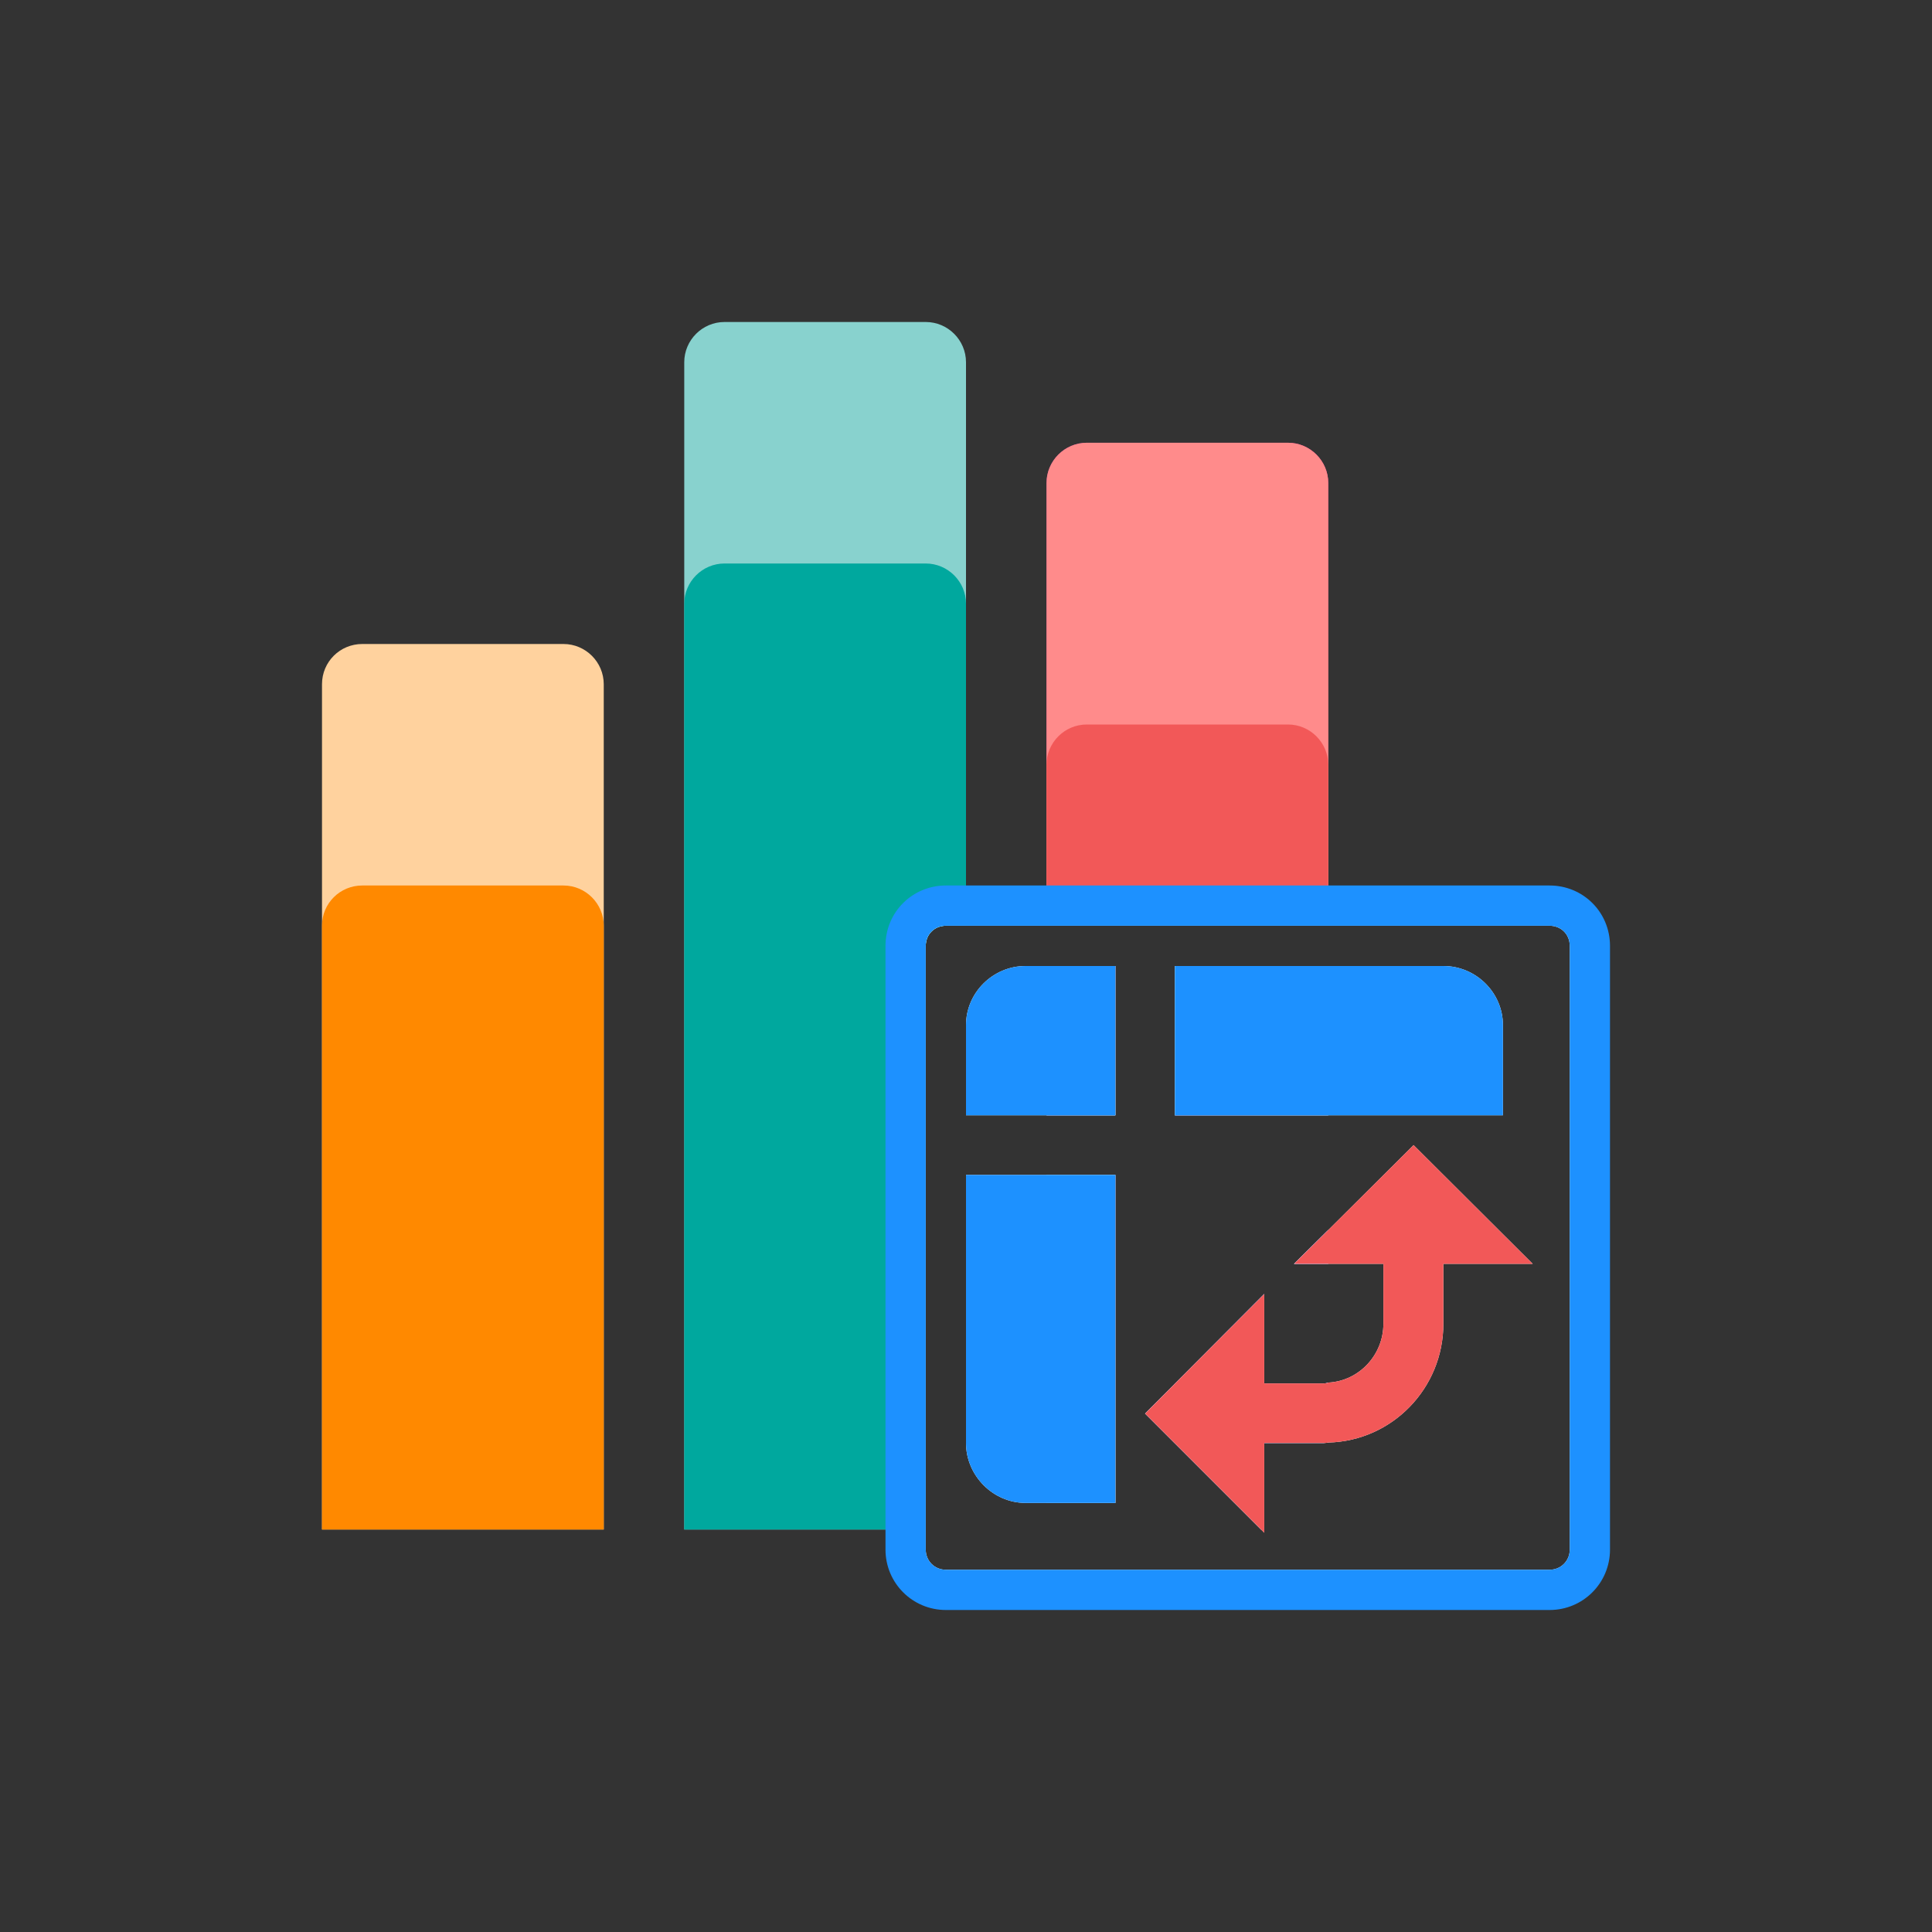 <svg width="48" height="48" viewBox="0 0 48 48" fill="none" xmlns="http://www.w3.org/2000/svg">
<rect x="0" y="0" width="48" height="48" fill="#333333" stroke="none"/>
<path d="M24 9V23H23.5C23.22 23 23 23.21 23 23.5V38H17V9C17 8.45 17.45 8 18 8H23C23.55 8 24 8.45 24 9Z" fill="#88D2CE"/>
<path d="M8 38V17C8 16.44 8.45 16 9 16H14C14.55 16 15 16.45 15 17V38H8Z" fill="#FFD29E"/>
<path fill-rule="evenodd" clip-rule="evenodd" d="M24 15V23H23.5C23.22 23 23 23.21 23 23.5V38H17V15C17 14.45 17.45 14 18 14H23C23.55 14 24 14.45 24 15Z" fill="#00A89E"/>
<path d="M27.71 24H26V27.71H27.71V24Z" fill="url(#paint0_linear_301_13721)"/>
<path d="M27.71 29.19H26V37.34H27.71V29.19Z" fill="url(#paint1_linear_301_13721)"/>
<path d="M33 12V23H26V12C26 11.45 26.45 11 27 11H32C32.55 11 33 11.45 33 12Z" fill="url(#paint2_linear_301_13721)"/>
<path d="M33 24H29.19V27.71H33V24Z" fill="url(#paint3_linear_301_13721)"/>
<path d="M33 30.56V31.4H32.15L33 30.56Z" fill="url(#paint4_linear_301_13721)"/>
<path d="M33 34.35V35.84C33 35.84 32.93 35.85 32.89 35.85H31.41V38H31.33L28.45 35.12L31.41 32.15V34.37H32.89C32.89 34.37 32.96 34.37 33 34.35Z" fill="url(#paint5_linear_301_13721)"/>
<path d="M27.71 24H26V27.71H27.71V24Z" fill="#C2E0FF"/>
<path d="M27.71 29.19H26V37.34H27.71V29.19Z" fill="#C2E0FF"/>
<path d="M33 12V23H26V12C26 11.45 26.45 11 27 11H32C32.55 11 33 11.45 33 12Z" fill="#FF8B8B"/>
<path d="M33 24H29.19V27.71H33V24Z" fill="#C2E0FF"/>
<path d="M33 30.56V31.4H32.15L33 30.56Z" fill="#C2E0FF"/>
<path d="M33 34.35V35.84C33 35.84 32.93 35.85 32.89 35.85H31.41V38H31.33L28.45 35.12L31.41 32.15V34.37H32.89C32.89 34.37 32.96 34.37 33 34.35Z" fill="#C2E0FF"/>
<path d="M27.71 24H26V27.71H27.71V24Z" fill="#1D91FF"/>
<path d="M27.71 29.19H26V37.34H27.71V29.19Z" fill="#1D91FF"/>
<path fill-rule="evenodd" clip-rule="evenodd" d="M33 19V23H26V19C26 18.45 26.45 18 27 18H32C32.55 18 33 18.45 33 19Z" fill="#F25858"/>
<path d="M33 24H29.19V27.71H33V24Z" fill="#1D91FF"/>
<path fill-rule="evenodd" clip-rule="evenodd" d="M33 30.56V31.4H32.15L33 30.56Z" fill="#1D91FF"/>
<path fill-rule="evenodd" clip-rule="evenodd" d="M33 34.35V35.84C33 35.84 32.93 35.85 32.89 35.85H31.41V38H31.33L28.45 35.12L31.41 32.15V34.37H32.89C32.89 34.37 32.96 34.37 33 34.35Z" fill="#1D91FF"/>
<path d="M15 38V23C15 22.45 14.55 22 14 22H9C8.45 22 8 22.44 8 23V38H15Z" fill="#FF8900"/>
<path d="M35.86 24H29.19V27.71H37.34V25.47C37.34 24.66 36.67 24 35.86 24ZM35.12 28.45L33 30.56L32.15 31.4H34.37V32.89C34.37 33.66 33.77 34.31 33 34.35C32.96 34.37 32.93 34.37 32.89 34.37H31.41V32.15L28.45 35.12L31.33 38L31.41 38.08V35.85H32.89C32.89 35.85 32.96 35.85 33 35.84C34.59 35.8 35.86 34.49 35.86 32.89V31.4H38.08L35.12 28.45ZM35.12 28.45L33 30.56L32.15 31.4H34.37V32.89C34.37 33.66 33.77 34.31 33 34.35C32.96 34.37 32.93 34.37 32.89 34.37H31.41V32.15L28.45 35.12L31.33 38L31.41 38.08V35.85H32.89C32.89 35.85 32.96 35.85 33 35.84C34.59 35.8 35.86 34.49 35.86 32.89V31.4H38.08L35.12 28.45ZM35.86 24H29.19V27.71H37.34V25.47C37.34 24.66 36.67 24 35.86 24ZM24 29.19V35.85C24 36.66 24.67 37.34 25.48 37.34H27.71V29.19H24ZM24 29.19V35.85C24 36.66 24.67 37.34 25.48 37.34H27.71V29.19H24ZM35.86 24H29.19V27.71H37.34V25.47C37.34 24.66 36.67 24 35.86 24ZM35.12 28.45L33 30.56L32.15 31.4H34.37V32.89C34.37 33.66 33.77 34.31 33 34.35C32.96 34.37 32.93 34.37 32.89 34.37H31.41V32.15L28.45 35.12L31.33 38L31.41 38.08V35.85H32.89C32.89 35.85 32.96 35.85 33 35.84C34.59 35.8 35.86 34.49 35.86 32.89V31.4H38.08L35.12 28.45ZM35.12 28.45L33 30.56L32.15 31.4H34.37V32.89C34.37 33.66 33.77 34.31 33 34.35C32.96 34.37 32.93 34.37 32.89 34.37H31.41V32.15L28.45 35.12L31.33 38L31.41 38.08V35.85H32.89C32.89 35.85 32.96 35.85 33 35.84C34.59 35.8 35.86 34.49 35.86 32.89V31.4H38.08L35.12 28.45ZM35.86 24H29.19V27.71H37.34V25.47C37.34 24.66 36.67 24 35.86 24ZM24 29.19V35.85C24 36.66 24.67 37.34 25.48 37.34H27.71V29.19H24ZM25.48 24C24.67 24 24 24.66 24 25.47V27.71H27.71V24H25.48ZM24 29.19V35.85C24 36.66 24.67 37.34 25.48 37.34H27.71V29.19H24ZM35.86 24H29.19V27.71H37.34V25.47C37.34 24.66 36.67 24 35.86 24ZM35.12 28.45L33 30.56L32.15 31.4H34.37V32.89C34.37 33.66 33.77 34.31 33 34.35C32.96 34.37 32.93 34.37 32.89 34.37H31.41V32.15L28.45 35.12L31.33 38L31.41 38.08V35.85H32.89C32.89 35.85 32.96 35.85 33 35.84C34.59 35.8 35.86 34.49 35.86 32.89V31.4H38.08L35.12 28.45ZM35.12 28.45L33 30.56L32.15 31.4H34.37V32.89C34.37 33.66 33.77 34.31 33 34.35C32.96 34.37 32.93 34.37 32.89 34.37H31.41V32.15L28.45 35.12L31.33 38L31.41 38.08V35.85H32.89C32.89 35.85 32.96 35.85 33 35.84C34.59 35.8 35.86 34.49 35.86 32.89V31.4H38.08L35.12 28.45ZM37.34 27.71V25.47C37.34 24.66 36.67 24 35.86 24H29.19V27.71H37.34ZM24 29.19V35.85C24 36.66 24.67 37.34 25.48 37.34H27.71V29.19H24ZM25.48 24C24.67 24 24 24.66 24 25.47V27.71H27.71V24H25.48ZM38.5 22.5H23.5C22.95 22.5 22.5 22.95 22.5 23.5V38.5C22.5 39.04 22.95 39.5 23.5 39.5H38.5C39.05 39.5 39.5 39.04 39.5 38.5V23.5C39.5 22.95 39.05 22.5 38.5 22.5ZM39 38.5C39 38.78 38.78 39 38.5 39H23.5C23.22 39 23 38.78 23 38.5V23.5C23 23.21 23.22 23 23.5 23H38.5C38.78 23 39 23.21 39 23.5V38.5ZM33 30.56L32.15 31.4H34.37V32.89C34.37 33.66 33.77 34.31 33 34.35C32.96 34.37 32.93 34.37 32.89 34.37H31.41V32.15L28.45 35.12L31.33 38L31.41 38.08V35.85H32.89C32.89 35.85 32.96 35.85 33 35.84C34.59 35.8 35.86 34.49 35.86 32.89V31.4H38.08L35.12 28.45L33 30.56ZM37.34 27.71V25.47C37.34 24.66 36.67 24 35.86 24H29.19V27.71H37.34ZM24 29.19V35.85C24 36.66 24.67 37.34 25.48 37.34H27.71V29.19H24ZM25.48 24C24.67 24 24 24.66 24 25.47V27.71H27.71V24H25.48ZM25.48 24C24.67 24 24 24.66 24 25.47V27.71H27.71V24H25.48ZM24 29.19V35.85C24 36.66 24.67 37.34 25.48 37.34H27.71V29.19H24ZM35.86 24H29.19V27.71H37.34V25.47C37.34 24.66 36.67 24 35.86 24ZM35.12 28.45L33 30.56L32.15 31.4H34.37V32.89C34.37 33.66 33.77 34.31 33 34.35C32.96 34.37 32.93 34.37 32.89 34.37H31.41V32.15L28.45 35.12L31.33 38L31.41 38.08V35.85H32.89C32.89 35.85 32.96 35.85 33 35.84C34.59 35.8 35.86 34.49 35.86 32.89V31.4H38.08L35.12 28.45ZM35.12 28.45L33 30.56L32.15 31.4H34.37V32.89C34.37 33.66 33.77 34.31 33 34.35C32.96 34.37 32.93 34.37 32.89 34.37H31.41V32.15L28.45 35.12L31.33 38L31.41 38.08V35.85H32.89C32.89 35.85 32.96 35.85 33 35.84C34.59 35.8 35.86 34.49 35.86 32.89V31.4H38.08L35.12 28.45ZM35.86 24H29.19V27.71H37.34V25.47C37.34 24.66 36.67 24 35.86 24ZM24 29.19V35.85C24 36.66 24.67 37.34 25.48 37.34H27.71V29.19H24ZM25.48 24C24.67 24 24 24.66 24 25.47V27.71H27.71V24H25.48ZM24 29.19V35.85C24 36.66 24.67 37.34 25.48 37.34H27.71V29.19H24ZM35.86 24H29.19V27.71H37.34V25.47C37.34 24.66 36.67 24 35.86 24ZM35.12 28.45L33 30.56L32.15 31.4H34.37V32.89C34.37 33.66 33.77 34.31 33 34.35C32.96 34.37 32.93 34.37 32.89 34.37H31.41V32.15L28.45 35.12L31.33 38L31.41 38.08V35.85H32.89C32.89 35.85 32.96 35.85 33 35.84C34.59 35.8 35.86 34.49 35.86 32.89V31.4H38.08L35.12 28.45ZM35.12 28.45L33 30.56L32.15 31.4H34.37V32.89C34.37 33.66 33.77 34.31 33 34.35C32.96 34.37 32.93 34.37 32.89 34.37H31.41V32.15L28.45 35.12L31.33 38L31.41 38.08V35.85H32.89C32.89 35.85 32.96 35.85 33 35.84C34.59 35.8 35.86 34.49 35.86 32.89V31.4H38.08L35.12 28.45ZM35.86 24H29.19V27.71H37.34V25.47C37.34 24.66 36.67 24 35.86 24ZM24 29.19V35.85C24 36.66 24.67 37.34 25.48 37.34H26V29.19H24ZM31.33 38L31.41 38.08V38H31.33ZM35.86 24H33V27.71H37.34V25.47C37.34 24.66 36.67 24 35.86 24ZM35.12 28.45L33 30.56V31.4H34.37V32.89C34.37 33.66 33.77 34.31 33 34.35V35.84C34.59 35.8 35.86 34.49 35.86 32.89V31.4H38.08L35.12 28.45Z" fill="white"/>
<path d="M38.5 22H23.5C22.67 22 22 22.66 22 23.5V38.5C22 39.33 22.67 40 23.5 40H38.5C39.33 40 40 39.33 40 38.5V23.5C40 22.66 39.33 22 38.5 22ZM39 38.5C39 38.78 38.78 39 38.5 39H23.5C23.22 39 23 38.78 23 38.5V23.5C23 23.21 23.22 23 23.5 23H38.5C38.78 23 39 23.21 39 23.5V38.5Z" fill="#1D91FF"/>
<path d="M25.48 24C24.67 24 24 24.66 24 25.47V27.71H27.71V24H25.48ZM24 29.19V35.85C24 36.66 24.67 37.34 25.48 37.34H27.71V29.19H24ZM35.86 24H29.19V27.71H37.34V25.47C37.34 24.66 36.67 24 35.86 24Z" fill="#1D91FF"/>
<path d="M38.08 31.4H35.86V32.89C35.86 34.49 34.59 35.8 33 35.84C32.96 35.85 32.93 35.85 32.89 35.85H31.41V38.08L31.33 38L28.45 35.12L31.41 32.15V34.37H32.89C32.89 34.37 32.96 34.37 33 34.35C33.77 34.31 34.37 33.66 34.37 32.89V31.4H32.15L33 30.56L35.12 28.45L38.08 31.4Z" fill="#F25858"/>
<defs>
<linearGradient id="paint0_linear_301_13721" x1="24.79" y1="24.27" x2="28.31" y2="26.97" gradientUnits="userSpaceOnUse">
<stop stop-color="#763190"/>
<stop offset="0.49" stop-color="#EE2D92"/>
<stop offset="1" stop-color="#F79B73"/>
</linearGradient>
<linearGradient id="paint1_linear_301_13721" x1="23.24" y1="30.5" x2="29.4" y2="35.22" gradientUnits="userSpaceOnUse">
<stop stop-color="#763190"/>
<stop offset="0.49" stop-color="#EE2D92"/>
<stop offset="1" stop-color="#F79B73"/>
</linearGradient>
<linearGradient id="paint2_linear_301_13721" x1="22.42" y1="11.82" x2="34.56" y2="21.13" gradientUnits="userSpaceOnUse">
<stop stop-color="#763190"/>
<stop offset="0.49" stop-color="#EE2D92"/>
<stop offset="1" stop-color="#F79B73"/>
</linearGradient>
<linearGradient id="paint3_linear_301_13721" x1="28.08" y1="23.54" x2="33.22" y2="27.49" gradientUnits="userSpaceOnUse">
<stop stop-color="#763190"/>
<stop offset="0.49" stop-color="#EE2D92"/>
<stop offset="1" stop-color="#F79B73"/>
</linearGradient>
<linearGradient id="paint4_linear_301_13721" x1="32.39" y1="30.84" x2="33.05" y2="31.34" gradientUnits="userSpaceOnUse">
<stop stop-color="#763190"/>
<stop offset="0.49" stop-color="#EE2D92"/>
<stop offset="1" stop-color="#F79B73"/>
</linearGradient>
<linearGradient id="paint5_linear_301_13721" x1="28.84" y1="33.13" x2="32.83" y2="36.2" gradientUnits="userSpaceOnUse">
<stop stop-color="#763190"/>
<stop offset="0.49" stop-color="#EE2D92"/>
<stop offset="1" stop-color="#F79B73"/>
</linearGradient>
</defs>
</svg>
